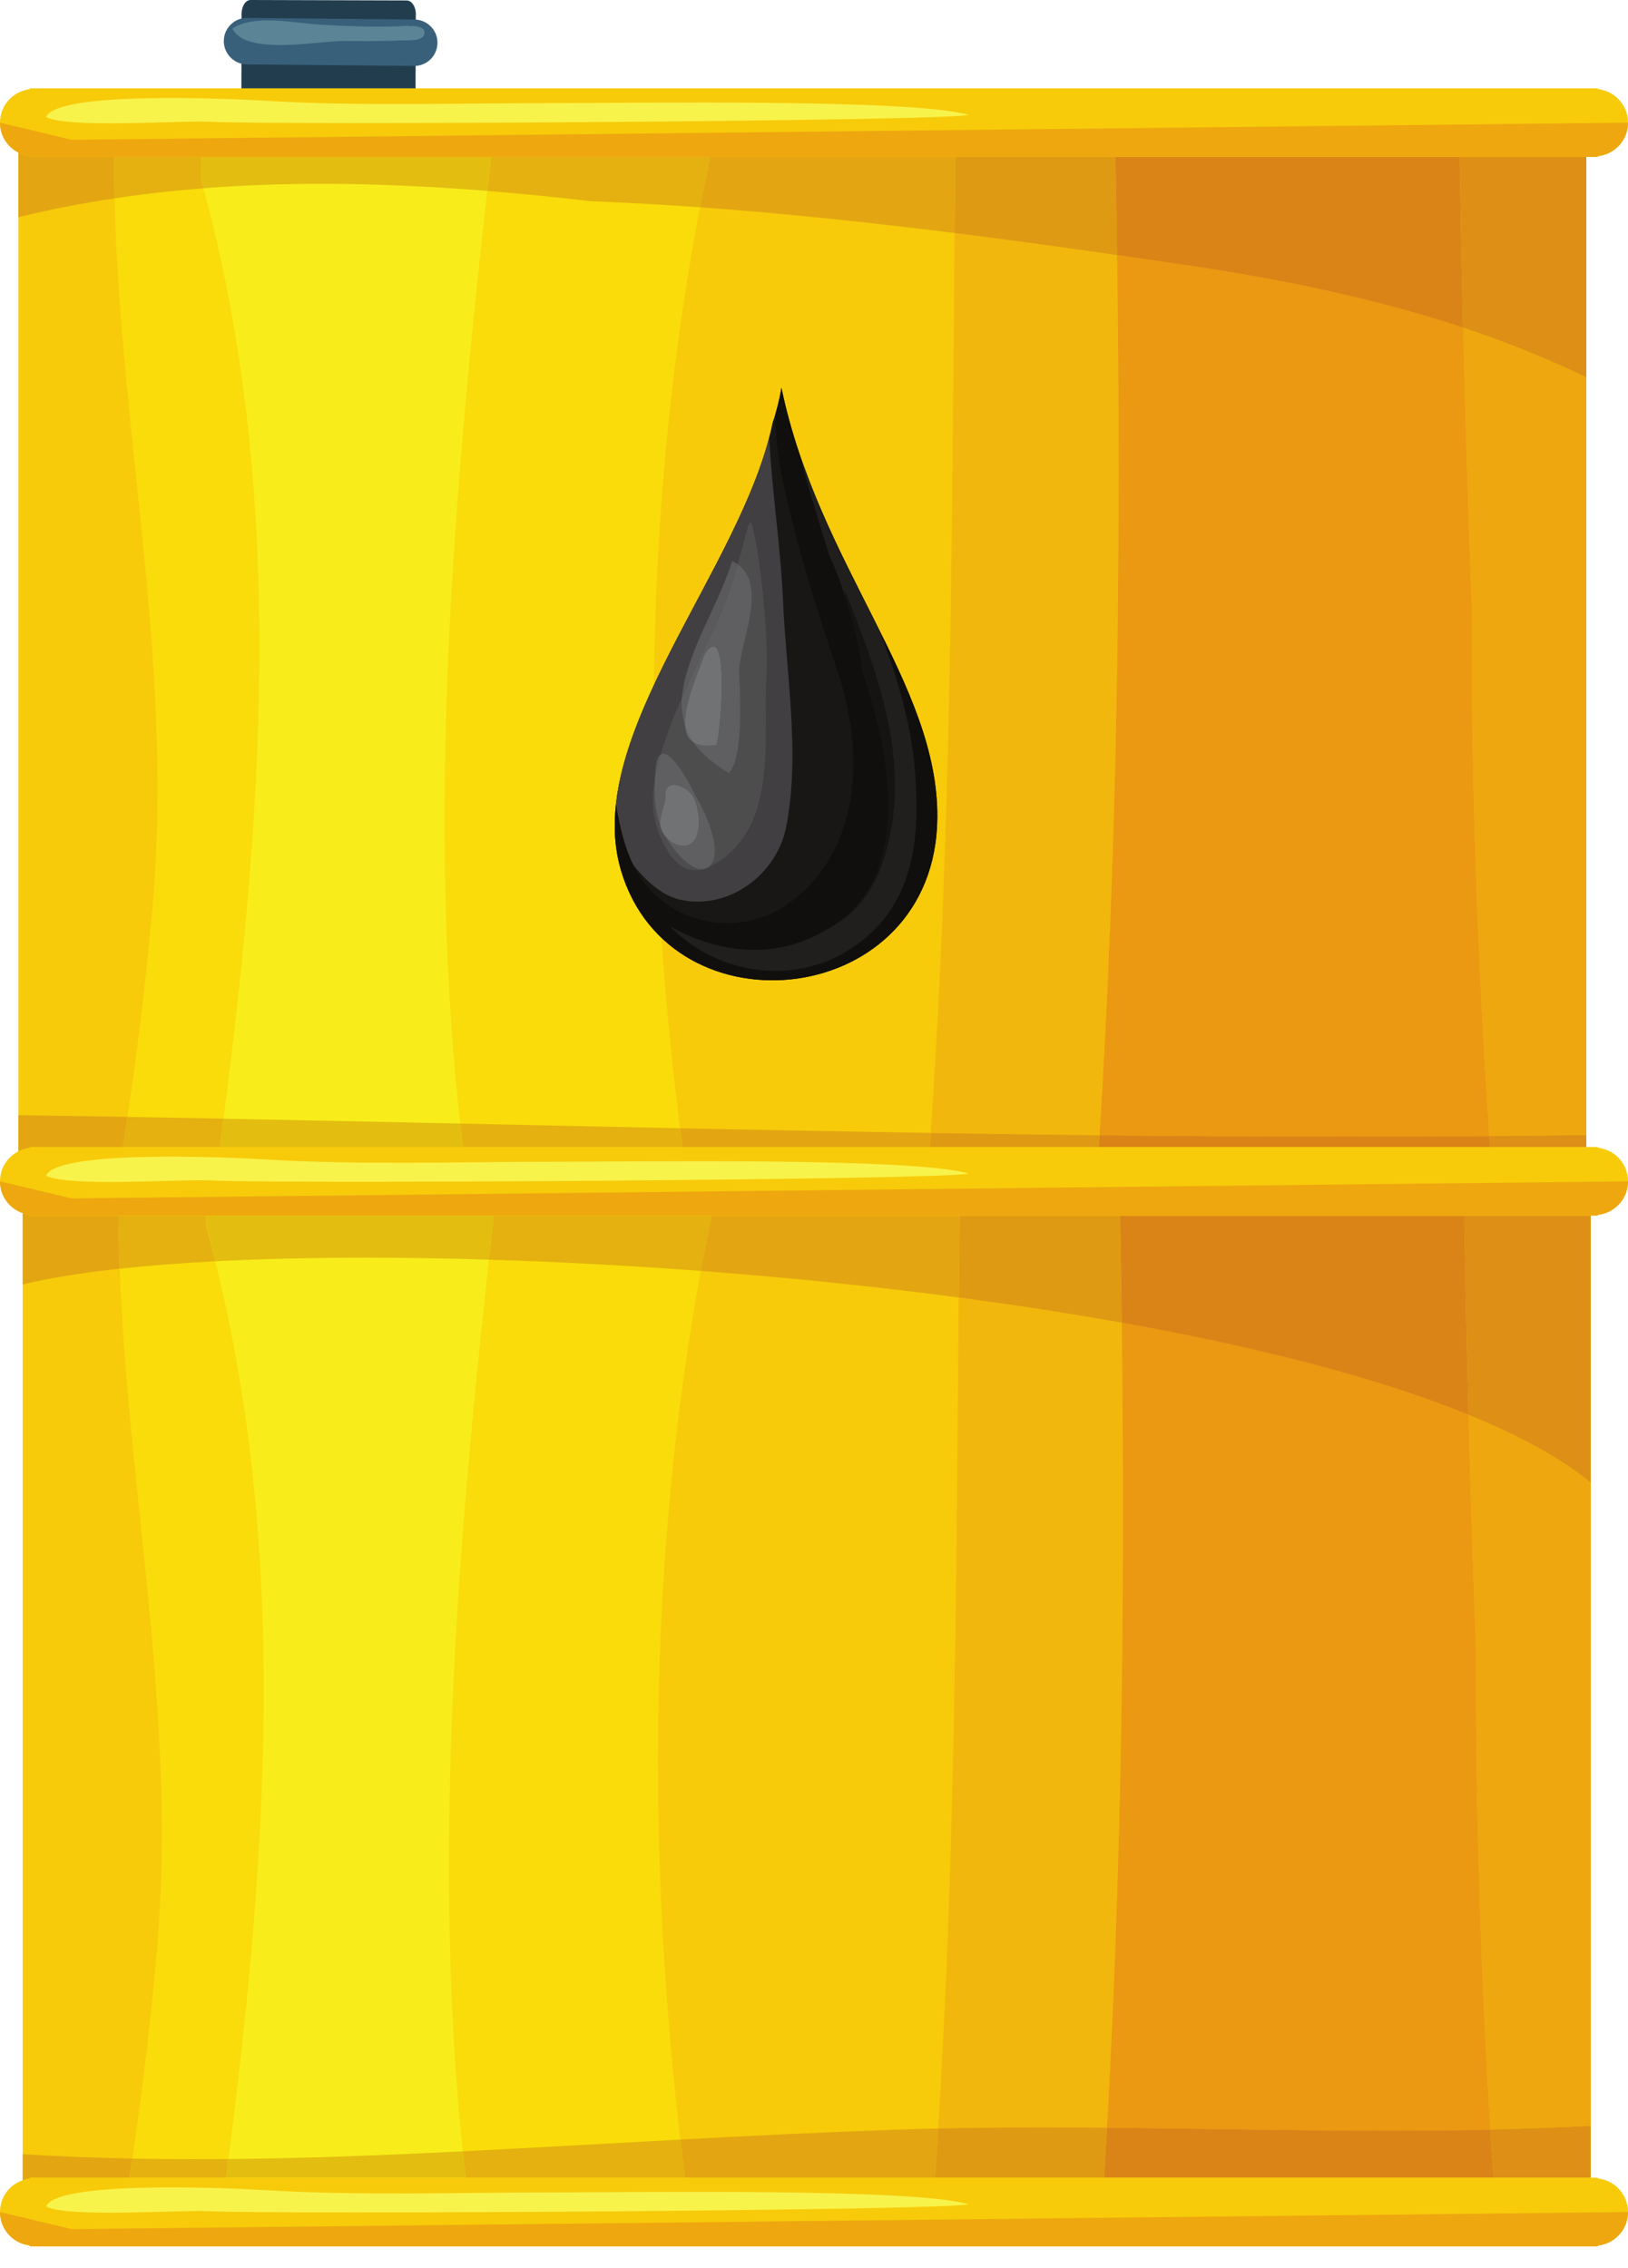 <svg width="28" height="39" viewBox="0 0 28 39" fill="none" xmlns="http://www.w3.org/2000/svg">
<path d="M4.311 1.66893e-05C4.226 -0.001 4.156 0.105 4.155 0.234L4.151 1.767C4.151 1.896 4.219 2.002 4.307 2.002L6.991 2.009C7.076 2.011 7.146 1.905 7.146 1.775L7.152 0.243C7.152 0.113 7.081 0.008 6.995 0.008L4.311 1.66893e-05Z" fill="#223D4E"/>
<path d="M4.251 0.308C4.032 0.305 3.851 0.483 3.849 0.703C3.848 0.923 4.024 1.104 4.244 1.107L7.121 1.134C7.342 1.136 7.521 0.96 7.524 0.739C7.527 0.519 7.349 0.338 7.128 0.336L4.251 0.308Z" fill="#38607B"/>
<path d="M5.488 0.423C5.071 0.397 4.363 0.241 3.998 0.492C4.224 0.959 5.466 0.705 5.888 0.705C6.21 0.705 6.544 0.712 6.865 0.695C6.951 0.69 7.233 0.716 7.286 0.616C7.367 0.461 7.131 0.431 7.016 0.455L7.041 0.442C6.533 0.476 5.993 0.453 5.488 0.423Z" fill="#5B8597"/>
<path d="M0.317 19.842H27.283V2.577H0.317V19.842Z" fill="#F7CB0A"/>
<path d="M18.911 19.52C17.943 19.509 16.974 19.496 16.006 19.481C16.362 14.335 16.372 9.14 16.418 4.007C17.356 4.125 18.288 4.254 19.212 4.387C19.23 5.629 19.239 6.871 19.239 8.113C19.239 11.919 19.146 15.721 18.911 19.52Z" fill="#F2B70C"/>
<path d="M25.616 19.535C25.411 16.503 25.3 13.467 25.313 10.431C25.251 8.833 25.203 7.234 25.165 5.635C25.893 5.876 26.603 6.158 27.283 6.49V19.517C26.728 19.524 26.172 19.53 25.616 19.535Z" fill="#EEA70F"/>
<path d="M23.173 19.544C21.752 19.544 20.332 19.535 18.911 19.52C19.146 15.721 19.239 11.919 19.239 8.113C19.24 6.871 19.23 5.629 19.212 4.387C19.6 4.442 19.986 4.499 20.37 4.556C21.966 4.79 23.606 5.119 25.165 5.635C25.203 7.234 25.251 8.833 25.313 10.431C25.3 13.467 25.411 16.503 25.616 19.535C24.802 19.541 23.988 19.544 23.173 19.544Z" fill="#EB9812"/>
<path d="M1.963 2.577C1.933 6.966 3.018 11.157 2.622 15.607C2.496 17.028 2.316 18.439 2.097 19.842H11.753C10.988 14.08 11.03 8.169 12.24 2.577H1.963Z" fill="#F9DC09"/>
<path d="M3.471 2.577C3.467 2.751 3.467 2.925 3.462 3.099C4.971 8.547 4.514 14.229 3.765 19.842H7.977C7.266 14.148 7.83 8.107 8.459 2.577H3.471Z" fill="#F8ED1A"/>
<path d="M16.418 4.007C14.967 3.826 13.504 3.67 12.039 3.564C12.094 3.275 12.153 2.986 12.214 2.698H16.43C16.426 3.134 16.422 3.571 16.418 4.007Z" fill="#E3A612"/>
<path d="M19.212 4.387C18.288 4.254 17.356 4.125 16.418 4.007C16.422 3.571 16.426 3.134 16.431 2.698H19.183C19.194 3.261 19.204 3.824 19.212 4.387Z" fill="#DF9A14"/>
<path d="M0.317 3.735V2.624C0.377 2.655 0.444 2.675 0.513 2.684V2.698H1.963C1.962 2.935 1.965 3.174 1.97 3.411C1.413 3.494 0.862 3.601 0.317 3.735Z" fill="#E3A612"/>
<path d="M27.283 6.49C26.603 6.158 25.892 5.876 25.165 5.635C25.142 4.656 25.122 3.677 25.106 2.698H27.283V6.49Z" fill="#DD8F16"/>
<path d="M25.165 5.635C23.606 5.119 21.966 4.79 20.37 4.556C19.986 4.499 19.6 4.442 19.212 4.387C19.204 3.824 19.194 3.261 19.183 2.698H25.106C25.122 3.677 25.142 4.656 25.165 5.635Z" fill="#DA8418"/>
<path d="M12.039 3.564C11.414 3.52 10.789 3.484 10.164 3.46C9.57 3.391 8.975 3.331 8.38 3.283C8.401 3.087 8.423 2.893 8.446 2.698H12.214C12.153 2.986 12.095 3.275 12.039 3.564ZM1.97 3.411C1.965 3.174 1.962 2.935 1.963 2.698H3.469C3.467 2.831 3.466 2.965 3.462 3.099C3.475 3.145 3.488 3.191 3.5 3.237C2.986 3.278 2.476 3.334 1.97 3.411Z" fill="#E4B110"/>
<path d="M8.38 3.283C7.428 3.207 6.477 3.161 5.532 3.161C4.851 3.161 4.173 3.185 3.5 3.237C3.488 3.191 3.475 3.145 3.462 3.099C3.466 2.965 3.467 2.831 3.469 2.698H8.446C8.423 2.893 8.401 3.087 8.38 3.283Z" fill="#E3BD10"/>
<path d="M0.317 19.797V19.175C0.943 19.184 1.568 19.194 2.194 19.205C2.169 19.378 2.143 19.55 2.116 19.723H0.513V19.737C0.444 19.746 0.377 19.767 0.317 19.797ZM15.989 19.723H11.737C11.723 19.616 11.709 19.508 11.696 19.401C13.133 19.43 14.57 19.458 16.006 19.481C16.001 19.561 15.995 19.642 15.989 19.723Z" fill="#E3A612"/>
<path d="M18.898 19.723H15.989C15.995 19.642 16.001 19.561 16.006 19.481C16.974 19.496 17.943 19.509 18.91 19.52C18.906 19.587 18.902 19.655 18.898 19.723Z" fill="#DF9A14"/>
<path d="M27.283 19.723H25.63C25.625 19.66 25.621 19.597 25.616 19.535C26.172 19.53 26.728 19.524 27.283 19.517V19.723Z" fill="#DD8F16"/>
<path d="M25.63 19.723H18.898C18.903 19.655 18.907 19.587 18.911 19.52C20.332 19.535 21.753 19.544 23.173 19.544C23.988 19.544 24.802 19.541 25.616 19.535C25.621 19.597 25.625 19.66 25.63 19.723Z" fill="#DA8418"/>
<path d="M11.736 19.723H7.962C7.946 19.588 7.93 19.454 7.915 19.32C9.176 19.347 10.435 19.375 11.695 19.401C11.709 19.508 11.723 19.616 11.736 19.723ZM3.781 19.723H2.116C2.143 19.55 2.169 19.378 2.194 19.205C2.744 19.215 3.294 19.225 3.845 19.236C3.824 19.398 3.802 19.56 3.781 19.723Z" fill="#E4B110"/>
<path d="M7.962 19.723H3.781C3.803 19.56 3.824 19.398 3.845 19.236C5.202 19.262 6.559 19.291 7.916 19.32C7.931 19.454 7.946 19.588 7.962 19.723Z" fill="#E3BD10"/>
<path d="M0.39 37.806H27.358V20.541H0.39V37.806Z" fill="#F7CB0A"/>
<path d="M16.136 36.599C16.432 31.844 16.448 27.052 16.489 22.311C17.446 22.438 18.385 22.582 19.292 22.745C19.306 23.856 19.314 24.966 19.314 26.076C19.313 29.582 19.235 33.085 19.039 36.585C18.677 36.582 18.316 36.58 17.954 36.58C17.348 36.58 16.741 36.586 16.136 36.599Z" fill="#F2B70C"/>
<path d="M25.633 36.618C25.466 33.88 25.376 31.136 25.387 28.395C25.334 27.039 25.292 25.683 25.257 24.328C26.125 24.681 26.841 25.069 27.358 25.493V36.554C26.784 36.584 26.209 36.605 25.633 36.618Z" fill="#EEA70F"/>
<path d="M23.858 36.636C22.874 36.636 21.89 36.622 20.905 36.608C20.283 36.599 19.661 36.591 19.039 36.585C19.235 33.085 19.313 29.582 19.314 26.076C19.314 24.966 19.306 23.856 19.292 22.745C21.595 23.157 23.677 23.684 25.257 24.328C25.292 25.683 25.334 27.039 25.387 28.395C25.376 31.136 25.466 33.88 25.633 36.618C25.042 36.631 24.45 36.636 23.858 36.636Z" fill="#EB9812"/>
<path d="M2.038 20.541C2.007 24.93 3.092 29.121 2.696 33.57C2.57 34.992 2.391 36.403 2.172 37.806H11.826C11.063 32.044 11.104 26.133 12.314 20.541H2.038Z" fill="#F9DC09"/>
<path d="M3.547 20.541C3.544 20.715 3.542 20.888 3.539 21.063C5.045 26.511 4.588 32.193 3.84 37.806H8.052C7.342 32.112 7.905 26.071 8.534 20.541H3.547Z" fill="#F8ED1A"/>
<path d="M16.489 22.311C15.029 22.117 13.528 21.965 12.052 21.854C12.111 21.536 12.172 21.219 12.238 20.902H16.503C16.498 21.371 16.494 21.841 16.489 22.311Z" fill="#E3A612"/>
<path d="M19.292 22.745C18.385 22.582 17.446 22.438 16.489 22.311C16.494 21.841 16.498 21.371 16.503 20.902H19.262C19.274 21.516 19.284 22.131 19.292 22.745Z" fill="#DF9A14"/>
<path d="M0.39 22.086V20.859C0.429 20.873 0.471 20.883 0.513 20.888V20.902H2.038C2.04 21.207 2.047 21.512 2.059 21.815C1.404 21.886 0.841 21.977 0.39 22.086Z" fill="#E3A612"/>
<path d="M27.358 25.493C26.841 25.069 26.125 24.681 25.257 24.328C25.228 23.186 25.205 22.044 25.186 20.902H27.358V25.493Z" fill="#DD8F16"/>
<path d="M25.257 24.328C23.677 23.684 21.595 23.157 19.292 22.745C19.284 22.131 19.274 21.516 19.263 20.902H25.186C25.205 22.044 25.228 23.186 25.257 24.328Z" fill="#DA8418"/>
<path d="M12.052 21.854C10.809 21.76 9.582 21.696 8.409 21.66C8.436 21.407 8.464 21.154 8.492 20.902H12.238C12.172 21.219 12.111 21.536 12.052 21.854ZM2.059 21.815C2.047 21.512 2.04 21.207 2.038 20.902H3.541C3.54 20.956 3.54 21.009 3.538 21.063C3.596 21.271 3.651 21.479 3.703 21.688C3.108 21.719 2.556 21.762 2.059 21.815Z" fill="#E4B110"/>
<path d="M3.703 21.688C3.651 21.479 3.596 21.271 3.539 21.063C3.54 21.009 3.54 20.956 3.541 20.902H8.493C8.464 21.154 8.437 21.407 8.409 21.66C7.679 21.637 6.97 21.626 6.291 21.626C5.366 21.626 4.495 21.647 3.703 21.688Z" fill="#E3BD10"/>
<path d="M0.39 37.489V37.042C1.017 37.08 1.646 37.105 2.276 37.117C2.26 37.227 2.244 37.336 2.227 37.446H0.513V37.46C0.471 37.465 0.429 37.475 0.39 37.489Z" fill="#E3A612"/>
<path d="M16.081 37.446H11.78C11.752 37.227 11.726 37.009 11.701 36.79C12.919 36.724 14.174 36.662 15.477 36.618C15.697 36.61 15.917 36.605 16.137 36.599C16.119 36.882 16.101 37.163 16.081 37.446Z" fill="#E3A612"/>
<path d="M18.988 37.446H16.081C16.101 37.163 16.119 36.882 16.136 36.599C16.742 36.586 17.348 36.58 17.954 36.58C18.316 36.58 18.677 36.582 19.039 36.585C19.023 36.872 19.006 37.159 18.988 37.446Z" fill="#DF9A14"/>
<path d="M27.358 37.446H25.686C25.668 37.17 25.651 36.894 25.633 36.618C26.209 36.605 26.784 36.584 27.358 36.554V37.446Z" fill="#DD8F16"/>
<path d="M25.687 37.446H18.988C19.006 37.159 19.023 36.872 19.039 36.585C19.661 36.591 20.284 36.599 20.905 36.608C21.89 36.622 22.874 36.636 23.858 36.636C24.45 36.636 25.042 36.631 25.634 36.618C25.651 36.894 25.668 37.17 25.687 37.446Z" fill="#DA8418"/>
<path d="M11.78 37.446H8.008C7.991 37.295 7.975 37.144 7.959 36.992C9.173 36.932 10.416 36.859 11.701 36.79C11.726 37.009 11.752 37.227 11.78 37.446ZM3.887 37.446H2.228C2.244 37.336 2.26 37.227 2.276 37.117C2.639 37.124 3.001 37.128 3.365 37.128C3.552 37.128 3.741 37.127 3.929 37.125C3.915 37.232 3.902 37.339 3.887 37.446Z" fill="#E4B110"/>
<path d="M8.008 37.446H3.887C3.901 37.339 3.915 37.232 3.929 37.125C5.248 37.113 6.585 37.061 7.959 36.992C7.974 37.144 7.991 37.295 8.008 37.446Z" fill="#E3BD10"/>
<path d="M0.513 1.519V1.533C0.225 1.569 0 1.808 0 2.109C0 2.41 0.225 2.648 0.513 2.684V2.698H27.48V2.686C27.77 2.654 28 2.413 28 2.109C28 1.805 27.77 1.563 27.48 1.532V1.519H0.513Z" fill="#F7CB0A"/>
<path d="M27.48 2.698H0.513V2.684C0.225 2.648 0 2.41 0 2.109L1.233 2.404L28 2.109C28 2.413 27.77 2.654 27.48 2.686V2.698Z" fill="#EEA70F"/>
<path d="M9.522 1.773C7.88 1.773 6.174 1.831 4.56 1.732C3.829 1.689 0.968 1.571 0.792 2.013C1.184 2.212 3.12 2.069 3.589 2.093C4.772 2.155 16.362 2.082 16.654 1.975C15.726 1.695 10.842 1.773 9.522 1.773Z" fill="#F8F34B"/>
<path d="M0.513 19.723V19.737C0.225 19.773 0 20.012 0 20.313C0 20.614 0.225 20.853 0.513 20.888V20.902H27.48V20.89C27.77 20.858 28 20.616 28 20.313C28 20.008 27.77 19.767 27.48 19.735V19.723H0.513Z" fill="#F7CB0A"/>
<path d="M27.48 20.902H0.513V20.888C0.225 20.853 0 20.614 0 20.313L1.233 20.607L28 20.313C28 20.616 27.77 20.858 27.48 20.89V20.902Z" fill="#EEA70F"/>
<path d="M9.522 19.977C7.88 19.977 6.174 20.035 4.561 19.937C3.829 19.892 0.968 19.775 0.792 20.217C1.184 20.415 3.12 20.273 3.589 20.297C4.772 20.36 16.362 20.286 16.654 20.179C15.726 19.899 10.842 19.977 9.522 19.977Z" fill="#F8F34B"/>
<path d="M0.513 37.446V37.46C0.225 37.496 0 37.735 0 38.036C0 38.337 0.225 38.576 0.513 38.611V38.626H27.48V38.613C27.77 38.581 28 38.339 28 38.036C28 37.731 27.77 37.491 27.48 37.458V37.446H0.513Z" fill="#F7CB0A"/>
<path d="M27.48 38.626H0.513V38.611C0.225 38.576 0 38.337 0 38.036L1.233 38.33L28 38.036C28 38.339 27.77 38.581 27.48 38.613V38.626Z" fill="#EEA70F"/>
<path d="M9.522 37.699C7.88 37.699 6.174 37.758 4.56 37.66C3.829 37.616 0.968 37.498 0.792 37.941C1.184 38.139 3.12 37.996 3.589 38.021C4.772 38.082 16.362 38.009 16.654 37.902C15.726 37.622 10.842 37.699 9.522 37.699Z" fill="#F8F34B"/>
<path d="M13.44 6.67C13.406 6.871 13.357 7.069 13.289 7.263C12.778 9.771 9.994 12.653 10.681 14.969C11.533 17.84 16.09 17.355 16.121 14.064C16.142 11.748 14.074 9.714 13.44 6.67Z" fill="#191716"/>
<path d="M13.229 7.529C12.635 9.794 10.385 12.332 10.586 14.469C10.907 14.923 11.255 15.369 11.693 15.469C12.533 15.658 13.355 15.038 13.519 14.229C13.769 12.992 13.521 11.586 13.467 10.334C13.428 9.413 13.278 8.466 13.229 7.529Z" fill="#413F41"/>
<path d="M13.44 6.669C13.415 6.819 13.381 6.967 13.338 7.113C13.328 7.776 13.499 8.455 13.656 9.081C13.865 9.919 14.132 10.72 14.405 11.539C14.865 12.919 14.827 14.583 13.601 15.508C13.026 15.943 12.217 15.998 11.584 15.622C10.914 15.225 10.722 14.581 10.595 13.835C10.553 14.225 10.572 14.604 10.681 14.969C11.533 17.84 16.09 17.355 16.121 14.064C16.142 11.748 14.074 9.713 13.44 6.669Z" fill="#100F0D"/>
<path d="M13.337 16.695C12.672 16.695 12.009 16.425 11.521 15.93C11.562 15.936 12.16 16.333 12.97 16.333C13.373 16.333 13.828 16.235 14.293 15.94C14.681 15.729 15 15.369 15.187 14.803C15.714 13.207 15.121 11.646 14.525 10.138C14.536 10.198 14.546 10.26 14.557 10.322C14.491 10.11 14.415 9.901 14.328 9.696L14.264 9.553L14.241 9.477C14.09 8.976 13.915 8.446 13.778 7.911L13.833 8.039C14.2 9.051 14.683 9.954 15.112 10.813C15.398 11.523 15.659 12.395 15.729 13.172C15.842 14.43 15.725 15.576 14.667 16.291C14.261 16.565 13.799 16.695 13.337 16.695Z" fill="#201F1E"/>
<path d="M13.18 16.194C13.091 16.194 13 16.19 12.91 16.183C12.979 16.144 14.568 15.896 14.852 13.912C15.003 12.861 14.747 11.423 14.557 10.322C14.683 10.726 14.775 11.141 14.84 11.561C14.929 11.921 16.05 14.809 14.312 15.928C14.305 15.932 14.299 15.936 14.293 15.94C13.959 16.122 13.575 16.194 13.18 16.194Z" fill="#100F0D"/>
<path d="M14.293 15.94C14.299 15.936 14.305 15.932 14.312 15.928C16.05 14.809 14.929 11.921 14.84 11.561C14.775 11.141 14.683 10.726 14.557 10.322C14.546 10.26 14.536 10.198 14.525 10.138C15.121 11.646 15.714 13.207 15.187 14.803C15.001 15.369 14.681 15.729 14.293 15.94Z" fill="#161413"/>
<path d="M11.959 14.963C11.789 14.963 11.628 14.867 11.483 14.632C11.241 14.24 11.183 13.844 11.262 13.404C11.247 13.685 11.271 13.983 11.363 14.224C11.373 14.273 11.395 14.321 11.433 14.368C11.555 14.577 11.841 14.948 12.069 14.948C12.073 14.948 12.078 14.948 12.082 14.947C12.04 14.958 11.999 14.963 11.959 14.963ZM12.171 14.918C12.181 14.912 12.191 14.904 12.2 14.896C12.505 14.619 11.985 13.697 11.968 13.697C11.967 13.697 11.967 13.699 11.969 13.703C11.928 13.588 11.598 12.959 11.408 12.959C11.392 12.959 11.378 12.963 11.364 12.973C11.459 12.643 11.587 12.316 11.729 11.991C11.715 12.177 11.735 12.338 11.783 12.482C11.792 12.605 11.835 12.705 11.925 12.764C12.072 12.975 12.288 13.142 12.537 13.295C12.825 12.994 12.709 11.616 12.711 11.55C12.732 11.024 13.207 10.077 12.687 9.703C12.806 9.287 12.867 8.983 12.91 8.983C12.918 8.983 12.926 8.996 12.934 9.023C13.084 9.579 13.221 10.978 13.182 11.614C13.12 12.63 13.364 13.994 12.503 14.708C12.391 14.8 12.28 14.874 12.171 14.918Z" fill="#4E4D4E"/>
<path d="M11.729 11.991C11.738 11.875 11.761 11.75 11.798 11.614C11.988 10.925 12.385 10.315 12.593 9.646C12.627 9.664 12.659 9.682 12.687 9.703C12.604 9.995 12.492 10.342 12.34 10.678C12.144 11.111 11.924 11.548 11.729 11.991Z" fill="#5A5A5C"/>
<path d="M12.537 13.295C12.288 13.142 12.071 12.975 11.925 12.764C11.983 12.802 12.063 12.823 12.166 12.823C12.213 12.823 12.264 12.819 12.322 12.81C12.393 12.591 12.51 11.117 12.27 11.117C12.231 11.117 12.183 11.154 12.125 11.242C11.991 11.596 11.756 12.134 11.783 12.482C11.735 12.338 11.715 12.177 11.729 11.991C11.923 11.548 12.144 11.111 12.34 10.678C12.492 10.342 12.604 9.995 12.687 9.703C13.207 10.077 12.732 11.024 12.711 11.55C12.709 11.616 12.825 12.994 12.537 13.295Z" fill="#5F5F61"/>
<path d="M12.082 14.947C12.111 14.94 12.141 14.93 12.171 14.918C12.143 14.936 12.113 14.945 12.082 14.947ZM11.262 13.404C11.268 13.28 11.282 13.159 11.302 13.049V13.078C11.318 13.023 11.339 12.99 11.364 12.973C11.326 13.107 11.293 13.241 11.267 13.375C11.265 13.385 11.263 13.394 11.262 13.404Z" fill="#5A5A5C"/>
<path d="M12.069 14.948C11.841 14.948 11.555 14.577 11.433 14.368C11.434 14.37 11.436 14.373 11.438 14.374C11.531 14.485 11.647 14.545 11.75 14.545C11.841 14.545 11.924 14.498 11.972 14.397C12.059 14.214 12.017 13.859 11.918 13.693C11.853 13.586 11.706 13.496 11.592 13.496C11.499 13.496 11.429 13.557 11.447 13.721C11.42 13.895 11.33 14.063 11.363 14.224C11.271 13.983 11.247 13.685 11.262 13.404C11.263 13.395 11.266 13.385 11.267 13.375C11.293 13.241 11.326 13.107 11.364 12.973C11.378 12.963 11.392 12.959 11.408 12.959C11.598 12.959 11.928 13.588 11.969 13.703C11.967 13.699 11.967 13.697 11.968 13.697C11.985 13.697 12.505 14.619 12.2 14.896C12.191 14.904 12.181 14.912 12.171 14.918C12.141 14.93 12.111 14.94 12.082 14.947C12.078 14.948 12.073 14.948 12.069 14.948Z" fill="#5F5F61"/>
<path d="M11.925 12.764C11.834 12.705 11.792 12.605 11.783 12.482C11.817 12.585 11.865 12.678 11.925 12.764Z" fill="#696A6C"/>
<path d="M12.166 12.823C12.063 12.823 11.983 12.802 11.925 12.764C11.865 12.678 11.817 12.585 11.783 12.482C11.756 12.134 11.991 11.596 12.124 11.242C12.183 11.154 12.231 11.117 12.27 11.117C12.509 11.117 12.393 12.591 12.322 12.81C12.264 12.819 12.213 12.823 12.166 12.823Z" fill="#707273"/>
<path d="M11.432 14.368C11.394 14.321 11.373 14.273 11.363 14.224C11.37 14.243 11.378 14.262 11.386 14.281C11.397 14.304 11.412 14.334 11.432 14.368Z" fill="#696A6C"/>
<path d="M11.75 14.545C11.646 14.545 11.531 14.485 11.438 14.374C11.436 14.373 11.434 14.37 11.432 14.368C11.412 14.334 11.396 14.304 11.386 14.281C11.377 14.262 11.37 14.243 11.362 14.224C11.33 14.063 11.42 13.895 11.447 13.721C11.428 13.557 11.499 13.496 11.592 13.496C11.705 13.496 11.853 13.586 11.917 13.693C12.017 13.859 12.059 14.214 11.972 14.397C11.923 14.498 11.841 14.545 11.75 14.545Z" fill="#707273"/>
</svg>

